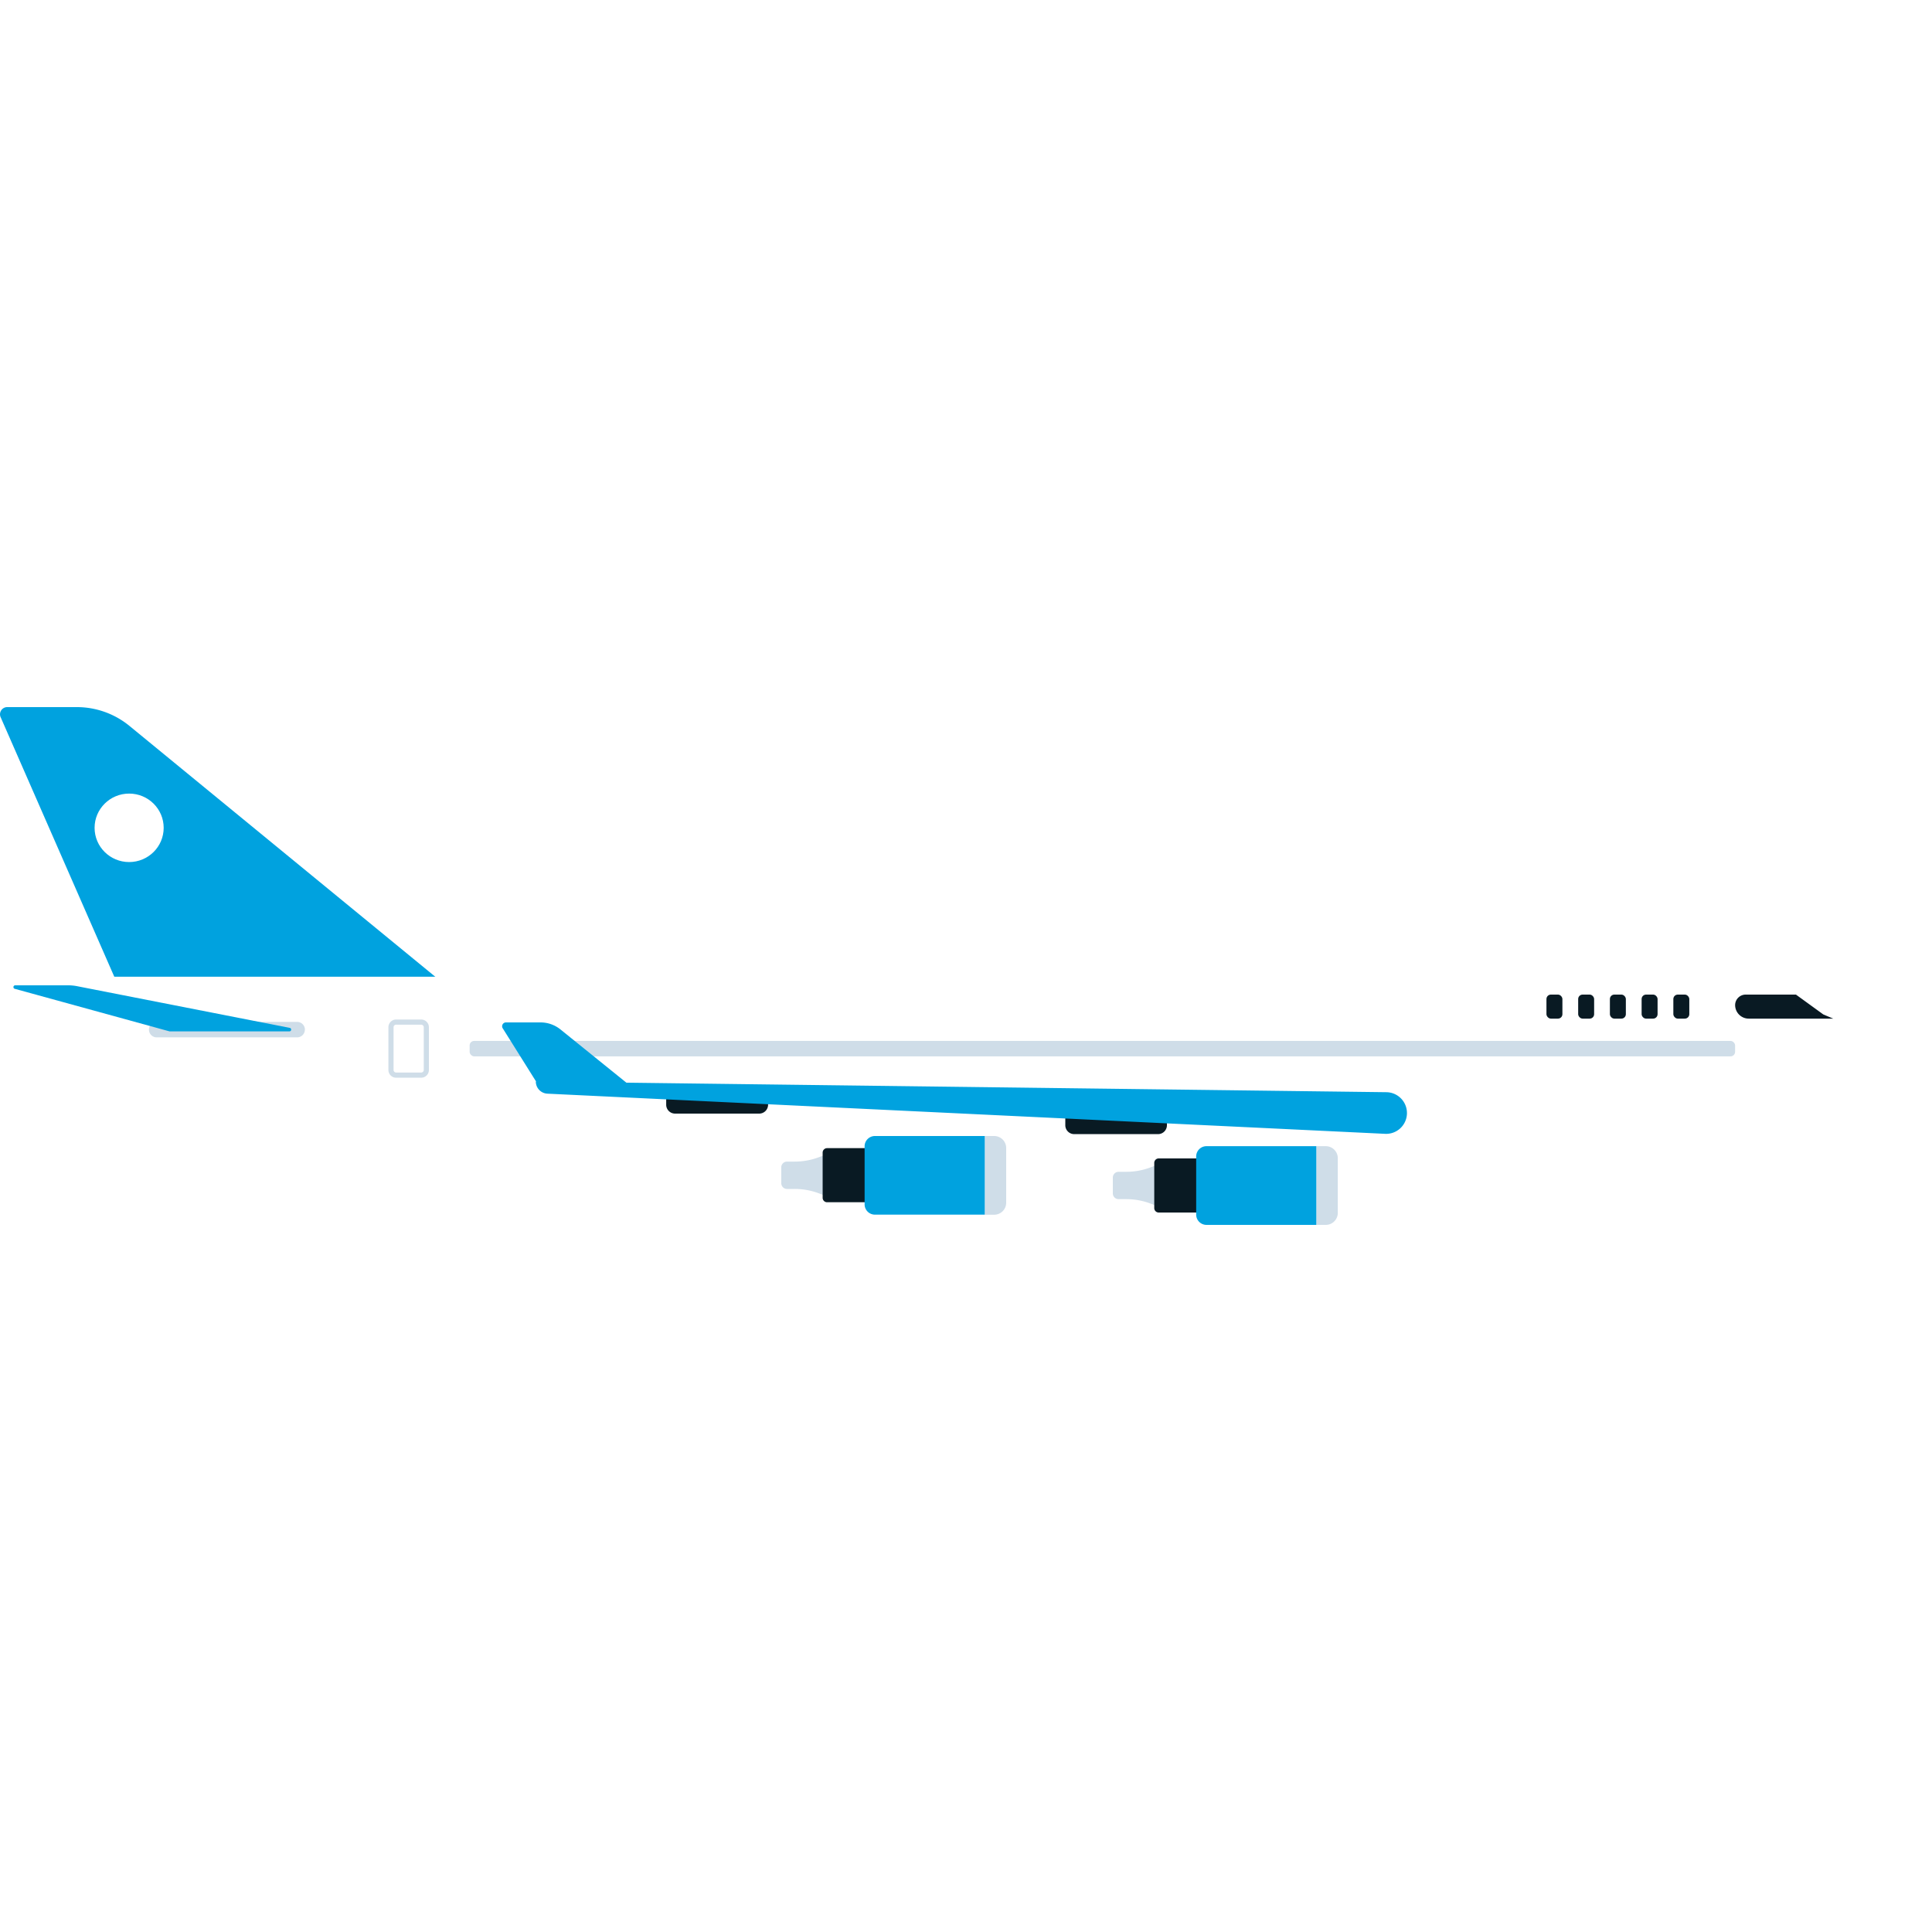 <svg id="e38f781b-daab-4ef8-9e94-7fb9e722fd14" data-name="Layer 4" xmlns="http://www.w3.org/2000/svg" viewBox="0 0 500 500">
  <defs>
    <style>
      .\33 359f852-e9ca-4034-8411-fed37d9da2f2 {
        fill: #00a2df;
      }

      .d8c263c5-a4dc-4e28-ac91-92f6cb34c2d5 {
        fill: #fff;
      }

      .\32 f963523-af5d-497c-9ae6-54e07ff15b07 {
        fill: #091a23;
      }

      .\32 48035dc-a6da-43e9-b616-3e345139d275 {
        fill: #cfdde8;
      }
    </style>
  </defs>
  <title>Transport Mode</title>
  <g id="7629e06b-2894-4788-a43f-9216fd01ca0e" data-name="plane">
    <path id="b5ffbdf3-d662-49c8-8a1b-050743f7ae06" data-name="&lt;Path&gt;" class="3359f852-e9ca-4034-8411-fed37d9da2f2" d="M113.43,253.42H29.86L.16,185.6A1.86,1.86,0,0,1,1.88,183h18a21.49,21.49,0,0,1,13.63,4.87Z"/>
    <ellipse id="477d4958-1338-4463-b99e-5b5a1efdc39c" data-name="&lt;Path&gt;" class="d8c263c5-a4dc-4e28-ac91-92f6cb34c2d5" cx="33.42" cy="214.24" rx="8.94" ry="8.86"/>
    <path id="577fa275-84b1-4860-8043-8a7f0c0e5bff" data-name="&lt;Path&gt;" class="d8c263c5-a4dc-4e28-ac91-92f6cb34c2d5" d="M492,290.87s-24.07,13.29-48.73,13.29h-256A73,73,0,0,1,172,302.53L20.69,270.11a10.3,10.3,0,0,1-7.92-7.81l-.58-6.95a2.39,2.39,0,0,1,2.4-2.58H341.83a69.7,69.7,0,0,0,8.81-.56l29.21-3.75a69.7,69.7,0,0,1,8.81-.56h56.81a19.18,19.18,0,0,1,11.3,3.67l8,5.82,7.07,5.13,2.6,1.09,17.84,7.48C501.77,275.08,503.45,285.1,492,290.87Z"/>
    <g id="c4bda181-3735-4c07-9db2-20368faf1a91" data-name="&lt;Group&gt;">
      <path id="e11110fb-4321-44cf-a955-5fe1ff2dbd72" data-name="&lt;Path&gt;" class="2f963523-af5d-497c-9ae6-54e07ff15b07" d="M474.44,263.62H452.58a3.52,3.52,0,0,1-3.53-3.5h0a2.73,2.73,0,0,1,2.74-2.72h13l7.07,5.13Z"/>
      <g id="dddcca77-bd33-45f7-aea0-1bb945387592" data-name="&lt;Group&gt;">
        <rect id="f37f2b20-4989-4916-b8f8-0f9949d6e929" data-name="&lt;Rectangle&gt;" class="2f963523-af5d-497c-9ae6-54e07ff15b07" x="433.06" y="257.4" width="4.13" height="6.22" rx="1.15" ry="1.15"/>
      </g>
      <g id="668da720-91d7-4038-96de-d9116bb7630d" data-name="&lt;Group&gt;">
        <rect id="a525a6cc-756d-4305-a8e1-3cde667f4b90" data-name="&lt;Rectangle&gt;" class="2f963523-af5d-497c-9ae6-54e07ff15b07" x="424.85" y="257.4" width="4.13" height="6.22" rx="1.15" ry="1.15"/>
      </g>
      <g id="d751b5fe-9522-4e70-a692-ff3022b1005b" data-name="&lt;Group&gt;">
        <rect id="8ac91cde-110f-4651-a3c7-7f12ef06cb9e" data-name="&lt;Rectangle&gt;" class="2f963523-af5d-497c-9ae6-54e07ff15b07" x="416.64" y="257.4" width="4.13" height="6.22" rx="1.15" ry="1.15"/>
      </g>
      <g id="9c7db6d4-4c97-4659-9c6e-b77baff0b69e" data-name="&lt;Group&gt;">
        <rect id="945ff2ee-0a53-4a67-855d-22b720e56a5f" data-name="&lt;Rectangle&gt;" class="2f963523-af5d-497c-9ae6-54e07ff15b07" x="408.43" y="257.4" width="4.13" height="6.22" rx="1.15" ry="1.15"/>
      </g>
      <g id="4843b55a-e245-4ba9-adcb-b8de027f1196" data-name="&lt;Group&gt;">
        <rect id="87081edd-8a16-4cd3-8245-cf2b0993412c" data-name="&lt;Rectangle&gt;" class="2f963523-af5d-497c-9ae6-54e07ff15b07" x="400.22" y="257.4" width="4.13" height="6.22" rx="1.15" ry="1.15"/>
      </g>
    </g>
    <rect id="80356009-6481-4a27-8eec-9e12aa437898" data-name="&lt;Rectangle&gt;" class="248035dc-a6da-43e9-b616-3e345139d275" x="121.54" y="269.39" width="327.5" height="3.99" rx="1.17" ry="1.17"/>
    <g id="1d2a14d5-1722-4706-8bf9-af97c44c0c0a" data-name="&lt;Group&gt;">
      <path id="4bf13ea8-2ece-4e50-ba4d-5b6df1750071" data-name="&lt;Path&gt;" class="248035dc-a6da-43e9-b616-3e345139d275" d="M78.91,266.47a2,2,0,0,0-2-2H40.55a2,2,0,1,0,0,4H76.9a2,2,0,0,0,2-2Z"/>
      <path id="66ad6004-3ee2-41b2-85d5-0c0d7a0c89ee" data-name="&lt;Path&gt;" class="3359f852-e9ca-4034-8411-fed37d9da2f2" d="M3.88,255.92l40,11,.12,0H74.93a.46.46,0,0,0,.09-.9l-55.09-10.8a11.93,11.93,0,0,0-2.3-.22H4A.45.45,0,0,0,3.88,255.92Z"/>
    </g>
    <g id="1fa857d2-d54c-4e43-ae99-faee58e6bb74" data-name="&lt;Group&gt;">
      <path id="d7f9a008-13eb-4c3d-9486-a2688d9fd194" data-name="&lt;Rectangle&gt;" class="2f963523-af5d-497c-9ae6-54e07ff15b07" d="M172.41,282.45h26.37a0,0,0,0,1,0,0v3.45a2.3,2.3,0,0,1-2.3,2.3H174.71a2.3,2.3,0,0,1-2.3-2.3v-3.45A0,0,0,0,1,172.41,282.45Z"/>
      <path id="5c15f1c1-e963-401b-a2bf-a2d6df5c46b8" data-name="&lt;Rectangle&gt;" class="2f963523-af5d-497c-9ae6-54e07ff15b07" d="M275.65,287.76H302a0,0,0,0,1,0,0v3.45a2.3,2.3,0,0,1-2.3,2.3H278a2.3,2.3,0,0,1-2.3-2.3v-3.45A0,0,0,0,1,275.65,287.76Z"/>
      <path id="73517bab-6aaf-4c13-b6de-a423fef8ea5c" data-name="&lt;Path&gt;" class="3359f852-e9ca-4034-8411-fed37d9da2f2" d="M163.36,281.21h-23.8l-9.4-15a1,1,0,0,1,.86-1.61h8.87a8.23,8.23,0,0,1,5.12,1.79Z"/>
      <path id="79f89e5e-b2f2-4bf5-a805-cebabe21ab7c" data-name="&lt;Path&gt;" class="3359f852-e9ca-4034-8411-fed37d9da2f2" d="M358.73,282.66,138.67,279.9h0a3.15,3.15,0,0,0,3,3.14L358.4,293.43a5.39,5.39,0,1,0,.34-10.77Z"/>
    </g>
    <g id="355e7840-b0be-4b13-aacc-6886753b33cb" data-name="&lt;Group&gt;">
      <path id="ebc12134-5203-4a42-b05d-d28e88dec9d9" data-name="&lt;Compound Path&gt;" class="248035dc-a6da-43e9-b616-3e345139d275" d="M109,278.91h-6.48a2,2,0,0,1-2-2V265.85a2,2,0,0,1,2-2H109a2,2,0,0,1,2,2v11.07A2,2,0,0,1,109,278.91Zm-6.48-13.73a.67.67,0,0,0-.67.66v11.07a.67.67,0,0,0,.67.66H109a.67.67,0,0,0,.67-.66V265.85a.67.67,0,0,0-.67-.66Z"/>
    </g>
    <g id="19520047-f857-4f9b-8426-05023a729d96" data-name="&lt;Group&gt;">
      <path id="7461c70e-934f-4d23-a130-44f9506308ff" data-name="&lt;Path&gt;" class="248035dc-a6da-43e9-b616-3e345139d275" d="M301.66,313l-3.75-1.46a17.7,17.7,0,0,0-6.41-1.2h-2a1.49,1.49,0,0,1-1.5-1.48v-4.12a1.49,1.49,0,0,1,1.5-1.48h2a17.7,17.7,0,0,0,6.41-1.2l3.75-1.46V313Z"/>
      <path id="26567b98-2f3a-41be-aa65-4dd95cb70243" data-name="&lt;Rectangle&gt;" class="2f963523-af5d-497c-9ae6-54e07ff15b07" d="M299.87,299.8h25.92a0,0,0,0,1,0,0v14a0,0,0,0,1,0,0H299.87a1.15,1.15,0,0,1-1.15-1.15V300.95A1.15,1.15,0,0,1,299.87,299.8Z"/>
      <g id="b41b2fa8-a6f1-4bf9-a84d-aeeb16577ed2" data-name="&lt;Group&gt;">
        <path id="08c9a0c7-a80f-41be-9af5-53c8e3f39bdf" data-name="&lt;Path&gt;" class="248035dc-a6da-43e9-b616-3e345139d275" d="M343.1,296.63h-2.43V317h2.43a3.11,3.11,0,0,0,3.12-3.09V299.72A3.11,3.11,0,0,0,343.1,296.63Z"/>
        <path id="f11ae269-5fde-4d87-8a86-ba738cf8cfc8" data-name="&lt;Path&gt;" class="3359f852-e9ca-4034-8411-fed37d9da2f2" d="M309.57,299.28v15.06a2.67,2.67,0,0,0,2.68,2.66h28.41V296.63H312.25A2.67,2.67,0,0,0,309.57,299.28Z"/>
      </g>
    </g>
    <g id="d70bb75a-545c-411b-b232-a3866b2ab869" data-name="&lt;Group&gt;">
      <path id="7f9b252c-9fcf-4a81-9aa3-159c88bd11d1" data-name="&lt;Path&gt;" class="248035dc-a6da-43e9-b616-3e345139d275" d="M215.85,310.36l-3.75-1.46a17.7,17.7,0,0,0-6.41-1.2h-2a1.49,1.49,0,0,1-1.5-1.48V302.1a1.49,1.49,0,0,1,1.5-1.48h2a17.7,17.7,0,0,0,6.41-1.2l3.75-1.46v12.4Z"/>
      <path id="ab057df4-8caf-4edf-8147-fb41b3dc66fa" data-name="&lt;Rectangle&gt;" class="2f963523-af5d-497c-9ae6-54e07ff15b07" d="M214.05,297.14H240a0,0,0,0,1,0,0v14a0,0,0,0,1,0,0H214.05A1.15,1.15,0,0,1,212.9,310V298.29A1.15,1.15,0,0,1,214.05,297.14Z"/>
      <g id="f189b9b4-45ca-4d53-8a49-6a6c2e7262ff" data-name="&lt;Group&gt;">
        <path id="02d98208-64f4-4c89-b24a-d481c3ae1299" data-name="&lt;Path&gt;" class="248035dc-a6da-43e9-b616-3e345139d275" d="M257.28,294h-2.43v20.37h2.43a3.11,3.11,0,0,0,3.12-3.09V297.06A3.11,3.11,0,0,0,257.28,294Z"/>
        <path id="fcf72c69-cbc2-4c54-802a-b98bd2c794e9" data-name="&lt;Path&gt;" class="3359f852-e9ca-4034-8411-fed37d9da2f2" d="M223.76,296.63v15.06a2.67,2.67,0,0,0,2.68,2.66h28.41V294H226.44A2.67,2.67,0,0,0,223.76,296.63Z"/>
      </g>
    </g>
  </g>
</svg>
